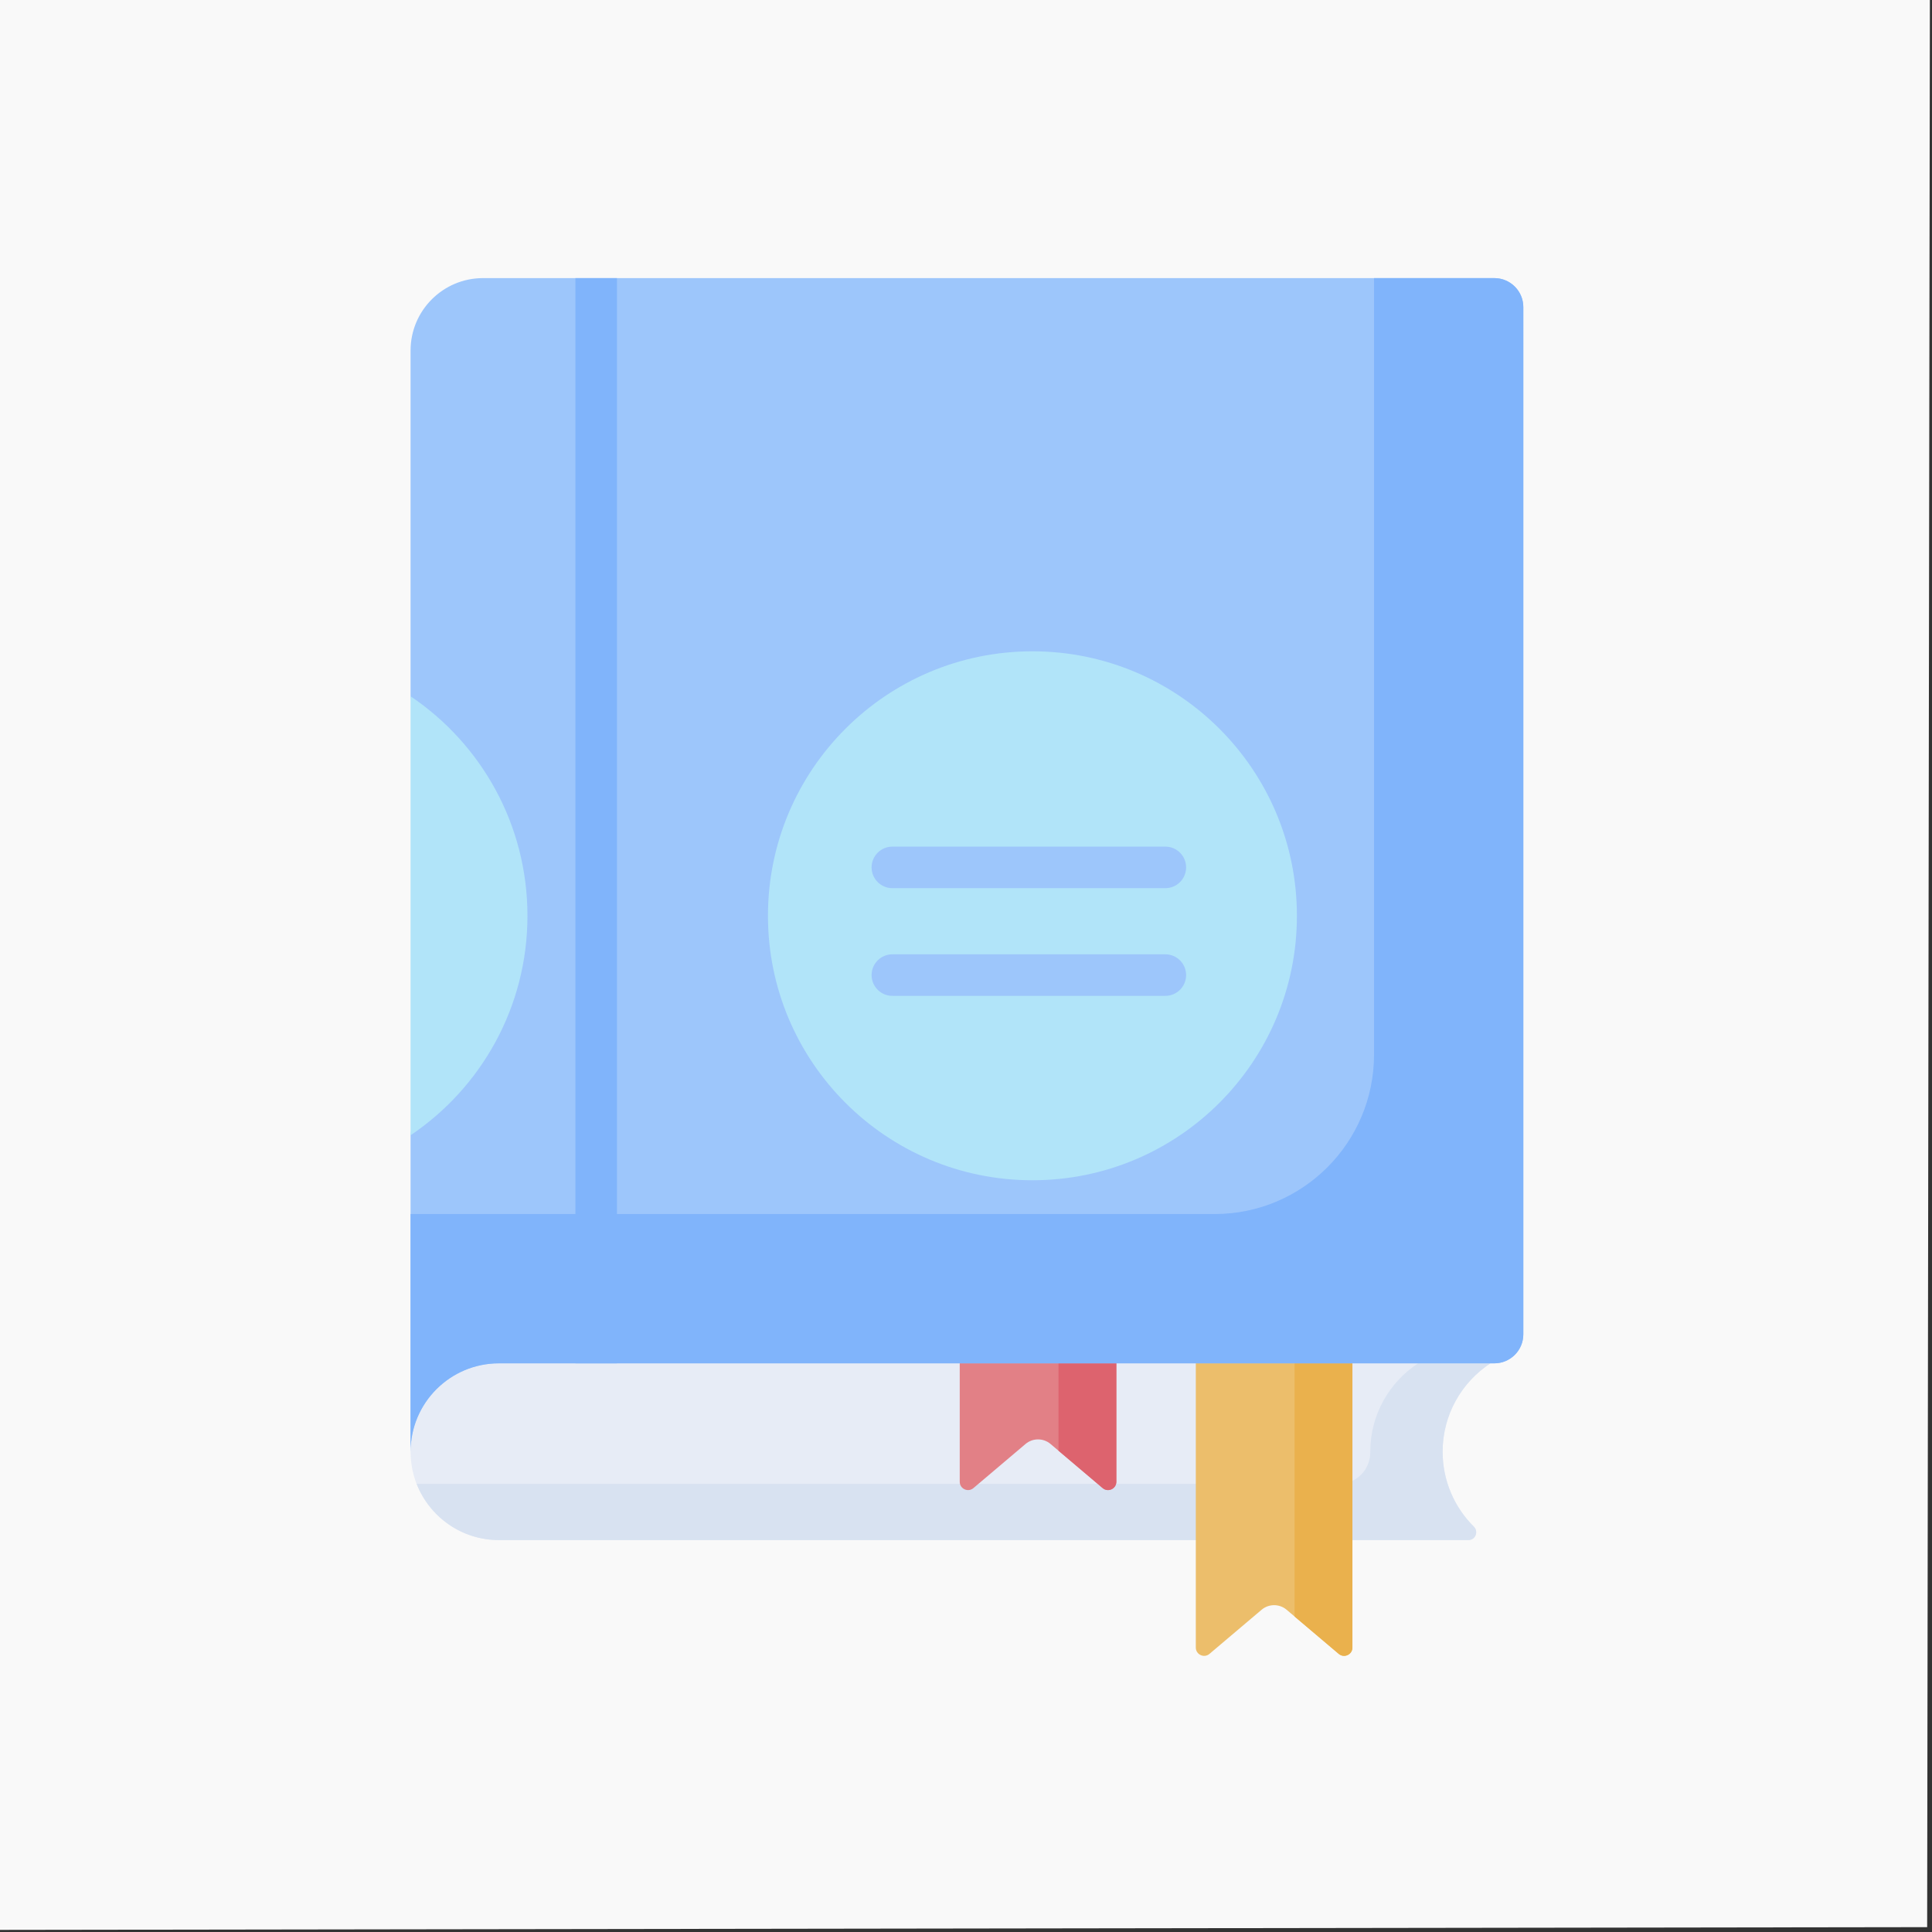 <?xml version="1.0" encoding="UTF-8" standalone="no"?>
<svg
   xmlns:dc="http://purl.org/dc/elements/1.1/"
   xmlns:cc="http://creativecommons.org/ns#"
   xmlns:rdf="http://www.w3.org/1999/02/22-rdf-syntax-ns#"
   xmlns:svg="http://www.w3.org/2000/svg"
   xmlns="http://www.w3.org/2000/svg"
   xmlns:sodipodi="http://sodipodi.sourceforge.net/DTD/sodipodi-0.dtd"
   xmlns:inkscape="http://www.inkscape.org/namespaces/inkscape"
   width="1024"
   height="1024"
   viewBox="0 0 270.933 270.933"
   version="1.1"
   id="svg14390"
   inkscape:version="1.0.2 (e86c8708, 2021-01-15)"
   sodipodi:docname="icon.svg"
   inkscape:export-filename="/Users/krisluu/bitmap.png"
   inkscape:export-xdpi="96.199997"
   inkscape:export-ydpi="96.199997">
  <rect x="0" y="0" width="270.933" height="270.933" fill="#333333" stroke="none"/>
  <defs
     id="defs14384" />
  <sodipodi:namedview
     id="base"
     pagecolor="#ffffff"
     bordercolor="#666666"
     borderopacity="1.0"
     inkscape:pageopacity="0.0"
     inkscape:pageshadow="2"
     inkscape:zoom="0.35"
     inkscape:cx="400"
     inkscape:cy="560"
     inkscape:document-units="mm"
     inkscape:current-layer="layer1"
     inkscape:document-rotation="0"
     showgrid="false"
     units="px"
     inkscape:window-width="1440"
     inkscape:window-height="782"
     inkscape:window-x="0"
     inkscape:window-y="25"
     inkscape:window-maximized="1" />
  <g
     inkscape:label="Layer 1"
     inkscape:groupmode="layer"
     id="layer1">
    <path
       style="fill:#f9f9f9;stroke-width:3.043"
       d="M 0,135.318 V 0 h 135.318 135.318 l -0.191,135.126 -0.191,135.126 -135.126,0.191 L 0,270.635 Z"
       id="path2898" />
    <g
       id="g2391"
       transform="matrix(1.424,0,0,1.424,-118.601,-56.16)">
      <g
         id="g836"
         transform="matrix(0.265,0,0,0.265,110.671,66.826)">
        <g
           id="g834">
          <g
             id="g832">
            <path
               d="m 432.776,436.132 c 0,-13.745 7.07,-25.832 17.766,-32.843 H 82.083 c -18.139,0 -32.843,14.704 -32.843,32.843 0,18.138 14.704,32.842 32.842,32.842 h 360.27 c 2.624,0 3.869,-3.163 2.008,-5.012 -7.153,-7.107 -11.584,-16.949 -11.584,-27.83 z"
               fill="#e7ecf6"
               id="path830" />
          </g>
        </g>
      </g>
      <g
         id="g844"
         transform="matrix(0.265,0,0,0.265,110.671,66.826)">
        <g
           id="g842">
          <g
             id="g840">
            <path
               d="m 432.776,436.132 c 0,-13.744 7.07,-25.832 17.766,-32.843 h -26.883 c -10.696,7.011 -17.767,19.098 -17.767,32.843 v 0.125 c 0.021,6.502 -5.104,11.84 -11.607,11.84 H 51.498 c 4.784,12.22 16.669,20.878 30.584,20.878 h 341.577 18.694 c 2.624,0 3.869,-3.163 2.008,-5.012 -7.154,-7.107 -11.585,-16.949 -11.585,-27.831 z"
               fill="#d8e2f1"
               id="path838" />
          </g>
        </g>
      </g>
      <g
         id="g848"
         transform="matrix(0.265,0,0,0.265,110.671,66.826)">
        <path
           d="m 394.166,511.263 -19.362,-16.392 c -2.687,-2.274 -6.623,-2.274 -9.31,0 l -19.362,16.392 c -2.006,1.699 -5.082,0.273 -5.082,-2.356 v -120.12 h 58.199 v 120.12 c -0.001,2.629 -3.077,4.055 -5.083,2.356 z"
           fill="#ecbe6b"
           id="path846" />
      </g>
      <g
         id="g854"
         transform="matrix(0.265,0,0,0.265,110.671,66.826)">
        <g
           id="g852">
          <path
             d="M 377.756,388.786 V 497.37 l 16.41,13.892 c 2.007,1.699 5.082,0.273 5.082,-2.356 v -120.12 z"
             fill="#eab14d"
             id="path850" />
        </g>
      </g>
      <g
         id="g858"
         transform="matrix(0.265,0,0,0.265,110.671,66.826)">
        <path
           d="m 306.438,449.656 -19.362,-16.392 c -2.687,-2.274 -6.623,-2.274 -9.31,0 l -19.362,16.392 c -2.006,1.699 -5.082,0.273 -5.082,-2.356 v -51.824 h 58.199 V 447.3 c 0,2.629 -3.076,4.055 -5.083,2.356 z"
           fill="#e28086"
           id="path856" />
      </g>
      <g
         id="g864"
         transform="matrix(0.265,0,0,0.265,110.671,66.826)">
        <g
           id="g862">
          <path
             d="m 290.028,395.476 v 40.288 l 16.41,13.892 c 2.007,1.699 5.082,0.273 5.082,-2.356 v -51.824 z"
             fill="#dd636e"
             id="path860" />
        </g>
      </g>
      <g
         id="g872"
         transform="matrix(0.265,0,0,0.265,110.671,66.826)">
        <g
           id="g870">
          <g
             id="g868">
            <path
               d="M 451.989,0 H 76.168 C 61.296,0 49.24,12.056 49.24,26.929 v 128.476 l 9.987,81.568 -9.987,81.568 v 117.591 c 0,-18.139 14.704,-32.843 32.843,-32.843 h 369.906 c 5.949,0 10.771,-4.822 10.771,-10.771 V 10.772 C 462.76,4.823 457.938,0 451.989,0 Z"
               fill="#9dc6fb"
               id="path866" />
          </g>
        </g>
      </g>
      <g
         id="g876"
         transform="matrix(0.265,0,0,0.265,110.671,66.826)">
        <path
           d="m 451.989,0 h -44.706 v 288.556 c 0,32.726 -26.529,59.255 -59.255,59.255 H 49.24 v 88.32 c 0,-18.138 14.704,-32.843 32.843,-32.843 h 369.906 c 5.949,0 10.771,-4.823 10.771,-10.771 V 10.772 C 462.76,4.823 457.938,0 451.989,0 Z"
           fill="#80b4fb"
           id="path874" />
      </g>
      <g
         id="g880"
         transform="matrix(0.265,0,0,0.265,110.671,66.826)">
        <circle
           cx="280.338"
           cy="236.973"
           fill="#b1e4f9"
           r="98.285"
           id="circle878" />
      </g>
      <g
         id="g884"
         transform="matrix(0.265,0,0,0.265,110.671,66.826)">
        <path
           d="M 329.728,226.709 H 228.285 c -4.263,0 -7.719,-3.456 -7.719,-7.719 0,-4.263 3.456,-7.719 7.719,-7.719 h 101.443 c 4.263,0 7.719,3.456 7.719,7.719 0,4.263 -3.456,7.719 -7.719,7.719 z"
           fill="#9dc6fb"
           id="path882" />
      </g>
      <g
         id="g888"
         transform="matrix(0.265,0,0,0.265,110.671,66.826)">
        <path
           d="M 329.728,266.731 H 228.285 c -4.263,0 -7.719,-3.456 -7.719,-7.719 0,-4.263 3.456,-7.719 7.719,-7.719 h 101.443 c 4.263,0 7.719,3.456 7.719,7.719 0,4.263 -3.456,7.719 -7.719,7.719 z"
           fill="#9dc6fb"
           id="path886" />
      </g>
      <g
         id="g892"
         transform="matrix(0.265,0,0,0.265,110.671,66.826)">
        <path
           d="m 49.24,155.405 v 163.136 c 26.202,-17.653 43.438,-47.597 43.438,-81.568 0,-33.971 -17.236,-63.915 -43.438,-81.568 z"
           fill="#b1e4f9"
           id="path890" />
      </g>
      <g
         id="g896"
         transform="matrix(0.265,0,0,0.265,110.671,66.826)">
        <path
           d="M 110.503,0 H 125.94 V 403.289 H 110.503 Z"
           fill="#80b4fb"
           id="path894" />
      </g>
    </g>
  </g>
</svg>
